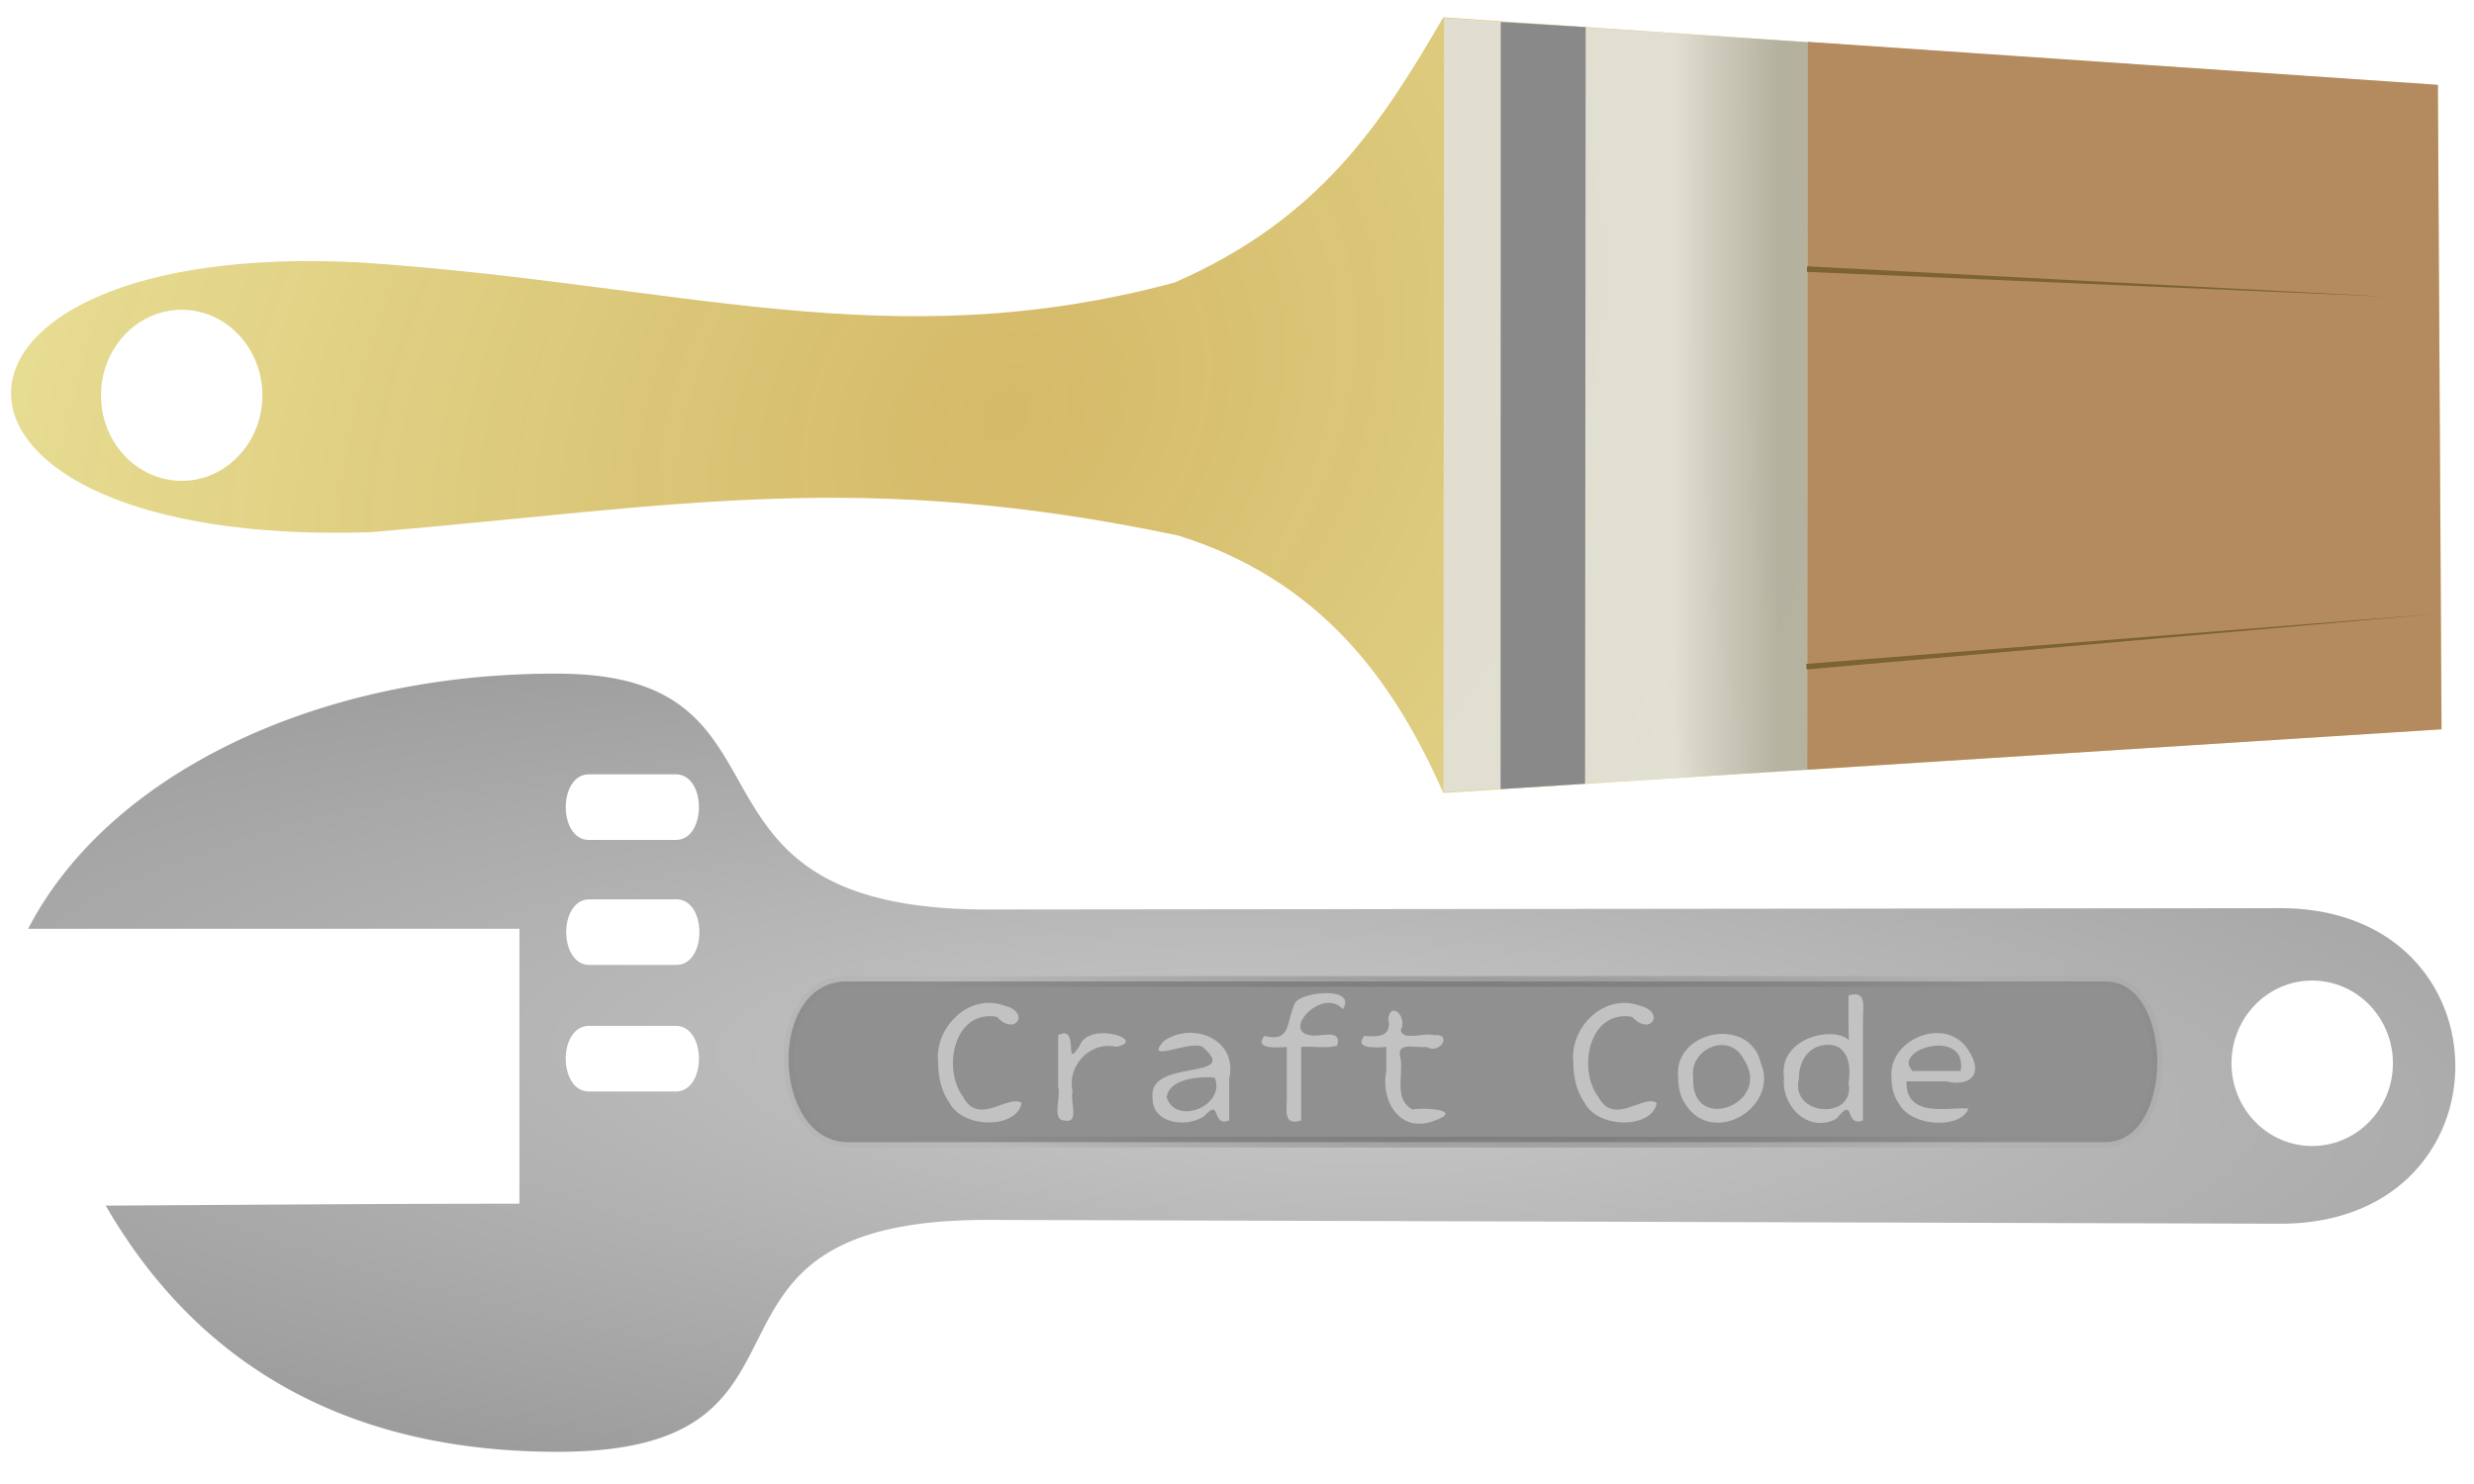 <?xml version="1.0" encoding="UTF-8" standalone="no"?>
<svg
   xmlns:dc="http://purl.org/dc/elements/1.1/"
   xmlns:cc="http://creativecommons.org/ns#"
   xmlns:rdf="http://www.w3.org/1999/02/22-rdf-syntax-ns#"
   xmlns:svg="http://www.w3.org/2000/svg"
   xmlns="http://www.w3.org/2000/svg"
   xmlns:xlink="http://www.w3.org/1999/xlink"
   xmlns:sodipodi="http://sodipodi.sourceforge.net/DTD/sodipodi-0.dtd"
   xmlns:inkscape="http://www.inkscape.org/namespaces/inkscape"
   version="1.1"
   id="svg11066"
   viewBox="0 0 80 48"
   height="48"
   width="80"
   inkscape:version="0.91 r13725"
   sodipodi:docname="crafter-logo.svg">
  <sodipodi:namedview
     pagecolor="#ffffff"
     bordercolor="#666666"
     borderopacity="1"
     objecttolerance="10"
     gridtolerance="10"
     guidetolerance="10"
     inkscape:pageopacity="0"
     inkscape:pageshadow="2"
     inkscape:window-width="1598"
     inkscape:window-height="873"
     id="namedview52"
     showgrid="false"
     inkscape:showpageshadow="false"
     inkscape:zoom="7.375"
     inkscape:cx="43.715909"
     inkscape:cy="25.331465"
     inkscape:window-x="0"
     inkscape:window-y="0"
     inkscape:window-maximized="1"
     inkscape:current-layer="svg11066" />
  <defs
     id="defs11068">
    <radialGradient
       xlink:href="#linearGradient9057"
       id="radialGradient9203"
       gradientUnits="userSpaceOnUse"
       gradientTransform="matrix(1.052,0.046,-0.177,4.288,-45.027,1023.509)"
       cx="-183.088"
       cy="-305.778"
       fx="-183.088"
       fy="-305.778"
       r="87.17" />
    <linearGradient
       id="linearGradient9057">
      <stop
         id="stop9059"
         offset="0"
         style="stop-color:#c8c8c8;stop-opacity:1" />
      <stop
         id="stop9061"
         offset="1"
         style="stop-color:#989898;stop-opacity:1" />
    </linearGradient>
    <radialGradient
       xlink:href="#linearGradient7192"
       id="radialGradient9205"
       gradientUnits="userSpaceOnUse"
       gradientTransform="matrix(1.438,0.006,-0.037,8.575,67.61,2017.472)"
       cx="-179.498"
       cy="-265.96"
       fx="-179.498"
       fy="-265.96"
       r="15.354" />
    <linearGradient
       id="linearGradient7192">
      <stop
         id="stop7194"
         offset="0"
         style="stop-color:#6b6b6b;stop-opacity:0.963" />
      <stop
         id="stop7196"
         offset="1"
         style="stop-color:#5c5c5c;stop-opacity:0.043" />
    </linearGradient>
    <filter
       style="color-interpolation-filters:sRGB"
       id="filter7178"
       x="-0.012"
       width="1.023"
       y="-0.001"
       height="1.003">
      <feGaussianBlur
         stdDeviation="0.146"
         id="feGaussianBlur7180" />
    </filter>
    <radialGradient
       xlink:href="#linearGradient7192"
       id="radialGradient9207"
       gradientUnits="userSpaceOnUse"
       gradientTransform="matrix(1,0,0,0.131,0,-323.601)"
       cx="-261.505"
       cy="-372.561"
       fx="-261.505"
       fy="-372.561"
       r="66.253" />
    <radialGradient
       xlink:href="#linearGradient10819"
       id="radialGradient9227"
       gradientUnits="userSpaceOnUse"
       gradientTransform="matrix(1.946,-2.395,2.904,2.566,786.719,810.126)"
       cx="142.711"
       cy="-321.431"
       fx="142.711"
       fy="-321.431"
       r="70" />
    <linearGradient
       id="linearGradient10819">
      <stop
         id="stop10821"
         offset="0"
         style="stop-color:#d3b763;stop-opacity:0.965" />
      <stop
         id="stop10823"
         offset="1"
         style="stop-color:#ebe59d;stop-opacity:1" />
    </linearGradient>
    <linearGradient
       xlink:href="#linearGradient5280"
       id="linearGradient9229"
       gradientUnits="userSpaceOnUse"
       x1="205"
       y1="-277.638"
       x2="205"
       y2="-297.638" />
    <linearGradient
       id="linearGradient5280">
      <stop
         style="stop-color:#a6a6a6;stop-opacity:0.765"
         offset="0"
         id="stop5282" />
      <stop
         style="stop-color:#e2e2e2;stop-opacity:0.827"
         offset="1"
         id="stop5284" />
    </linearGradient>
  </defs>
  <g
     transform="translate(0,-1004.362)"
     id="layer1" />
  <g
     id="layer2"
     transform="matrix(1.731,0,0,1.699,-1.644,-1722.069)">
    <g
       style="display:inline"
       id="g10767"
       transform="matrix(0.062,0,0,0.064,2.44,1001.061)">
      <g
         id="g9173"
         transform="matrix(0,-1.812,1.812,0,-388.708,1070.744)">
        <g
           id="g9175"
           transform="matrix(0.878,0,0,0.878,467.107,676.078)">
          <g
             id="g9177">
            <g
               id="g9179"
               transform="matrix(0.708,0,0,0.746,-281.129,-204.826)">
              <g
                 transform="matrix(0.876,0,0,1,358.149,-244.659)"
                 id="g9181"
                 style="fill:#000000;fill-opacity:1;stroke:none;stroke-opacity:1">
                <g
                   id="g9183"
                   style="fill:#000000;fill-opacity:1;stroke:none;stroke-opacity:1">
                  <g
                     id="g9185" />
                </g>
              </g>
              <g
                 style="fill:#5a5a5a;fill-opacity:0;fill-rule:evenodd;stroke:#000000;stroke-opacity:1"
                 transform="translate(254.912,-304.056)"
                 id="g9187">
                <g
                   style="fill:#5a5a5a;fill-opacity:0;fill-rule:evenodd;stroke:#000000;stroke-opacity:1"
                   id="g9189" />
              </g>
            </g>
          </g>
        </g>
        <g
           id="flowRoot9195"
           style="font-style:normal;font-variant:normal;font-weight:normal;font-stretch:normal;font-size:40px;line-height:125%;font-family:mono;-inkscape-font-specification:mono;letter-spacing:0px;word-spacing:0px;fill:#b2b2b2;fill-opacity:1;stroke:none;stroke-width:1px;stroke-linecap:butt;stroke-linejoin:miter;stroke-opacity:1"
           transform="matrix(0,1.577,-1.548,0,-271.215,855.892)">
          <g
             id="g12136">
            <g
               id="g12149">
              <g
                 id="g12153">
                <path
                   transform="matrix(0,-0.568,0.551,0,-114.289,-477.279)"
                   id="path9191"
                   style="display:inline;fill:url(#radialGradient9203);fill-opacity:1;fill-rule:evenodd;stroke:none;stroke-width:0.874;stroke-linejoin:round;stroke-miterlimit:4;stroke-dasharray:none;stroke-opacity:1"
                   d="m -165.597,-103.493 a 15.443,15.443 0 0 1 -15.443,15.443 15.443,15.443 0 0 1 -15.443,-15.443 15.443,15.443 0 0 1 15.443,-15.443 15.443,15.443 0 0 1 15.443,15.443 z m -14.583,-334.205 c -3.055,0 -6.11,1.479 -6.123,4.435 l 0,16.638 c 0.025,5.877 12.22,5.877 12.245,0 l 0,-16.638 c -0.013,-2.956 -3.068,-4.435 -6.123,-4.435 z m 46.964,0 c -3.055,0 -6.11,1.479 -6.123,4.435 l 0,16.638 c 0.025,5.877 12.22,5.877 12.245,0 l 0,-16.638 c -0.012,-2.956 -3.068,-4.435 -6.123,-4.435 z m -23.337,0.089 c -3.055,0 -6.11,1.479 -6.123,4.435 l 0,16.638 c 0.025,5.877 12.22,5.877 12.245,0 l 0,-16.638 c -0.012,-2.956 -3.068,-4.435 -6.123,-4.435 z m 0.624,-102.965 0,94.005 -51.324,0 c -0.007,-26.389 -0.221,-52.778 -0.362,-79.167 -27.579,16.353 -46.051,43.618 -45.962,86.76 0.117,56.196 43.477,18.886 43.295,82.312 l -0.709,246.981 c -0.129,44.77 58.959,44.77 58.913,0 l -0.253,-247.125 c -0.065,-63.414 43.666,-33.369 44.032,-81.839 0.354,-46.837 -19.095,-86.862 -47.63,-101.927 z"
                   inkscape:connector-curvature="0" />
                <path
                   id="path9193"
                   d="m -195.758,-383.533 c -0.25,-14.859 30.5,-15.915 30,0 l 0,240.5 c 0,13.156 -30,13.242 -30,0 z"
                   style="display:inline;fill:#909090;fill-opacity:1;fill-rule:evenodd;stroke:url(#radialGradient9205);stroke-width:2;stroke-linejoin:round;stroke-miterlimit:4;stroke-dasharray:none;stroke-opacity:1;filter:url(#filter7178)"
                   transform="matrix(0,-0.568,0.551,0,-114.289,-477.279)"
                   inkscape:connector-curvature="0" />
              </g>
            </g>
            <path
               d="m -215.674,-372.888 c -0.403,-4.156 5.774,-6.66 8.089,-2.979 1.706,2.559 0.219,3.95 -2.303,3.332 -1.401,0 -2.802,0 -4.203,0 -0.144,4.131 5.012,2.618 6.531,2.892 -0.802,2.168 -5.909,1.971 -7.285,-0.444 -0.586,-0.808 -0.838,-1.812 -0.828,-2.802 z m 7.298,-0.745 c 0.766,-4.661 -7.385,-2.316 -5.071,0 1.69,0 3.381,0 5.071,0 z m -18.628,0.745 c -0.651,-4.209 5.098,-5.58 6.836,-4.034 -0.071,-1.571 -0.03,-3.144 -0.041,-4.715 2.029,-0.637 1.493,1.292 1.527,2.65 0,3.535 0,7.07 0,10.605 -2.031,0.741 -0.754,-2.741 -2.792,-0.186 -2.971,1.593 -5.836,-1.343 -5.529,-4.319 z m 1.582,-0.019 c -1.047,4.137 6.006,4.524 5.213,0.558 0.364,-2.062 -0.163,-4.611 -2.96,-3.955 -1.503,0.345 -2.289,1.96 -2.253,3.398 z m -12.745,0.019 c -0.583,-5.065 7.569,-6.65 8.727,-1.557 1.928,4.691 -5.054,8.864 -7.94,4.377 -0.566,-0.824 -0.792,-1.832 -0.787,-2.82 z m 1.582,0 c -0.246,6.045 8.482,2.732 5.315,-2.02 -1.534,-2.952 -5.78,-1.054 -5.315,2.02 z m -12.633,-1.601 c -0.441,-3.732 3.226,-7.441 6.973,-6.078 2.811,0.683 1.169,3.328 -0.783,1.187 -4.57,-0.773 -5.774,5.591 -3.546,8.503 1.604,3.144 4.828,-0.362 6.153,0.643 -0.496,2.746 -6.167,2.752 -7.605,-0.014 -0.859,-1.233 -1.201,-2.755 -1.191,-4.241 z m -19.719,-1.694 c -1.081,0.086 -3.461,0.24 -2.33,-1.162 1.529,0.103 2.946,0.087 2.528,-1.846 0.267,-1.892 2.056,-0.205 1.328,1.217 0.161,1.199 2.485,0.234 3.533,0.544 1.921,-0.211 0.657,2.093 -0.851,1.247 -1.193,0.143 -3.327,-0.655 -2.683,1.325 0.211,1.77 -0.677,4.249 1.191,5.302 1.529,-0.238 5.564,0.093 2.253,1.229 -3.613,1.34 -5.61,-2.231 -4.971,-5.341 0,-0.838 0,-1.677 0,-2.515 z m -4.591,-4.003 c -2.138,-2.363 -6.392,2.222 -3.51,2.755 1.074,0.266 3.466,-0.786 2.914,1.104 -0.979,0.335 -2.58,0.047 -3.798,0.143 0,2.6 0,5.2 0,7.8 -2.025,0.639 -1.464,-1.308 -1.508,-2.65 0,-1.717 0,-3.434 0,-5.15 -1.086,0.079 -3.497,0.246 -2.367,-1.162 2.889,0.719 2.262,-1.531 3.242,-3.511 0.704,-1.231 6.583,-1.746 5.027,0.67 z m -20.061,9.457 c -0.595,-4.374 9.584,-1.773 5.25,-5.473 -1.35,-0.719 -6.249,1.848 -4.077,-0.596 3.088,-2.181 7.881,-0.136 6.907,3.971 0,1.481 0,2.962 0,4.444 -1.958,0.744 -0.759,-2.543 -2.673,-0.429 -1.823,1.195 -5.393,0.81 -5.407,-1.916 z m 1.489,-0.112 c 0.962,3.045 6.271,0.915 5.064,-2.097 -1.276,-0.124 -4.818,-0.002 -5.064,2.097 z m -11.442,-6.59 c 2.353,-1.219 0.489,3.943 2.239,1.159 1.01,-2.776 7.346,-0.568 3.868,0.07 -2.758,-0.624 -5.203,2.065 -4.58,4.722 -0.338,0.989 0.824,3.478 -0.883,3.097 -1.35,-0.043 -0.323,-2.462 -0.643,-3.533 -3e-5,-1.838 7e-5,-3.676 -5e-5,-5.514 z m -12.652,2.941 c -0.441,-3.732 3.226,-7.441 6.973,-6.078 2.811,0.683 1.169,3.328 -0.783,1.187 -4.57,-0.773 -5.774,5.591 -3.546,8.503 1.604,3.144 4.828,-0.362 6.153,0.643 -0.496,2.746 -6.167,2.752 -7.605,-0.014 -0.859,-1.232 -1.201,-2.756 -1.191,-4.241 z"
               style="font-style:normal;font-variant:normal;font-weight:normal;font-stretch:normal;font-size:18.617px;font-family:'Sauce Code Pro Plus Nerd File Types';-inkscape-font-specification:'Sauce Code Pro Plus Nerd File Types';text-align:center;text-anchor:middle;fill:#c2c2c2;fill-opacity:1"
               id="path12124"
               inkscape:connector-curvature="0" />
          </g>
        </g>
      </g>
      <g
         id="g9209"
         transform="matrix(0,-1.648,1.575,0,840.728,534.982)">
        <path
           d="m 150.033,-514.297 c 0,8.525 -6.911,15.436 -15.436,15.436 -8.525,0 -15.436,-6.911 -15.436,-15.436 0,-8.525 6.911,-15.436 15.436,-15.436 8.525,0 15.436,6.911 15.436,15.436 z m -75.711,432.346 116.25,-0.75 12.25,-190.25 c -18.887,-11.671 -36.286,-23.33 -47.879,-51.414 -13.83,-54.697 -0.244,-94.343 3.636,-155.757 4.418,-89.161 -51.628,-89.736 -48.686,2.121 4.806,59.293 11.432,93.503 -0.607,154.343 -7.878,26.687 -25.458,40.899 -46.464,50.707 z"
           style="opacity:1;fill:url(#radialGradient9227);fill-opacity:1;fill-rule:evenodd;stroke:none;stroke-width:1.819;stroke-linejoin:round;stroke-miterlimit:4;stroke-dasharray:none;stroke-opacity:0.157"
           id="path9211"
           inkscape:connector-curvature="0" />
        <g
           transform="translate(-70.302,68.929)"
           id="g9213">
          <g
             id="g9215">
            <path
               id="path9217"
               d="m 133.249,-341.859 139.75,0.125 -4.375,69.625 -131.305,-0.133 z"
               style="fill:url(#linearGradient9229);fill-opacity:1;fill-rule:evenodd;stroke:none;stroke-width:1;stroke-linejoin:round;stroke-miterlimit:4;stroke-dasharray:none;stroke-opacity:1"
               inkscape:connector-curvature="0" />
            <path
               style="fill:#898989;fill-opacity:1;fill-rule:evenodd;stroke:none;stroke-width:1;stroke-linejoin:round;stroke-miterlimit:4;stroke-dasharray:none;stroke-opacity:1"
               d="m 133.814,-330.923 138.467,0.035 -0.922,16.248 -136.57,-0.119 z"
               id="path9219"
               inkscape:connector-curvature="0" />
            <path
               style="fill:#b38b5f;fill-opacity:1;fill-rule:evenodd;stroke:none;stroke-width:1;stroke-linejoin:round;stroke-miterlimit:4;stroke-dasharray:none;stroke-opacity:1"
               d="m 137.315,-272.264 131.388,0.124 -7.759,120.53 -116.334,0.687 z"
               id="path9221"
               inkscape:connector-curvature="0" />
          </g>
          <path
             style="fill:#7c6330;fill-opacity:1;fill-rule:evenodd;stroke:none;stroke-width:1px;stroke-linecap:butt;stroke-linejoin:miter;stroke-opacity:1"
             d="m 155.419,-272.363 10.044,120.522 -9.048,-120.601 z"
             id="path9223"
             inkscape:connector-curvature="0" />
          <path
             style="fill:#7c6330;fill-opacity:1;fill-rule:evenodd;stroke:none;stroke-width:1px;stroke-linecap:butt;stroke-linejoin:miter;stroke-opacity:1"
             d="m 227.677,-272.287 -0.499,-0.022 -4.5,111.522 5.5,-111.478 -0.499,-0.022 z"
             id="path9225"
             inkscape:connector-curvature="0" />
        </g>
      </g>
    </g>
  </g>
</svg>
